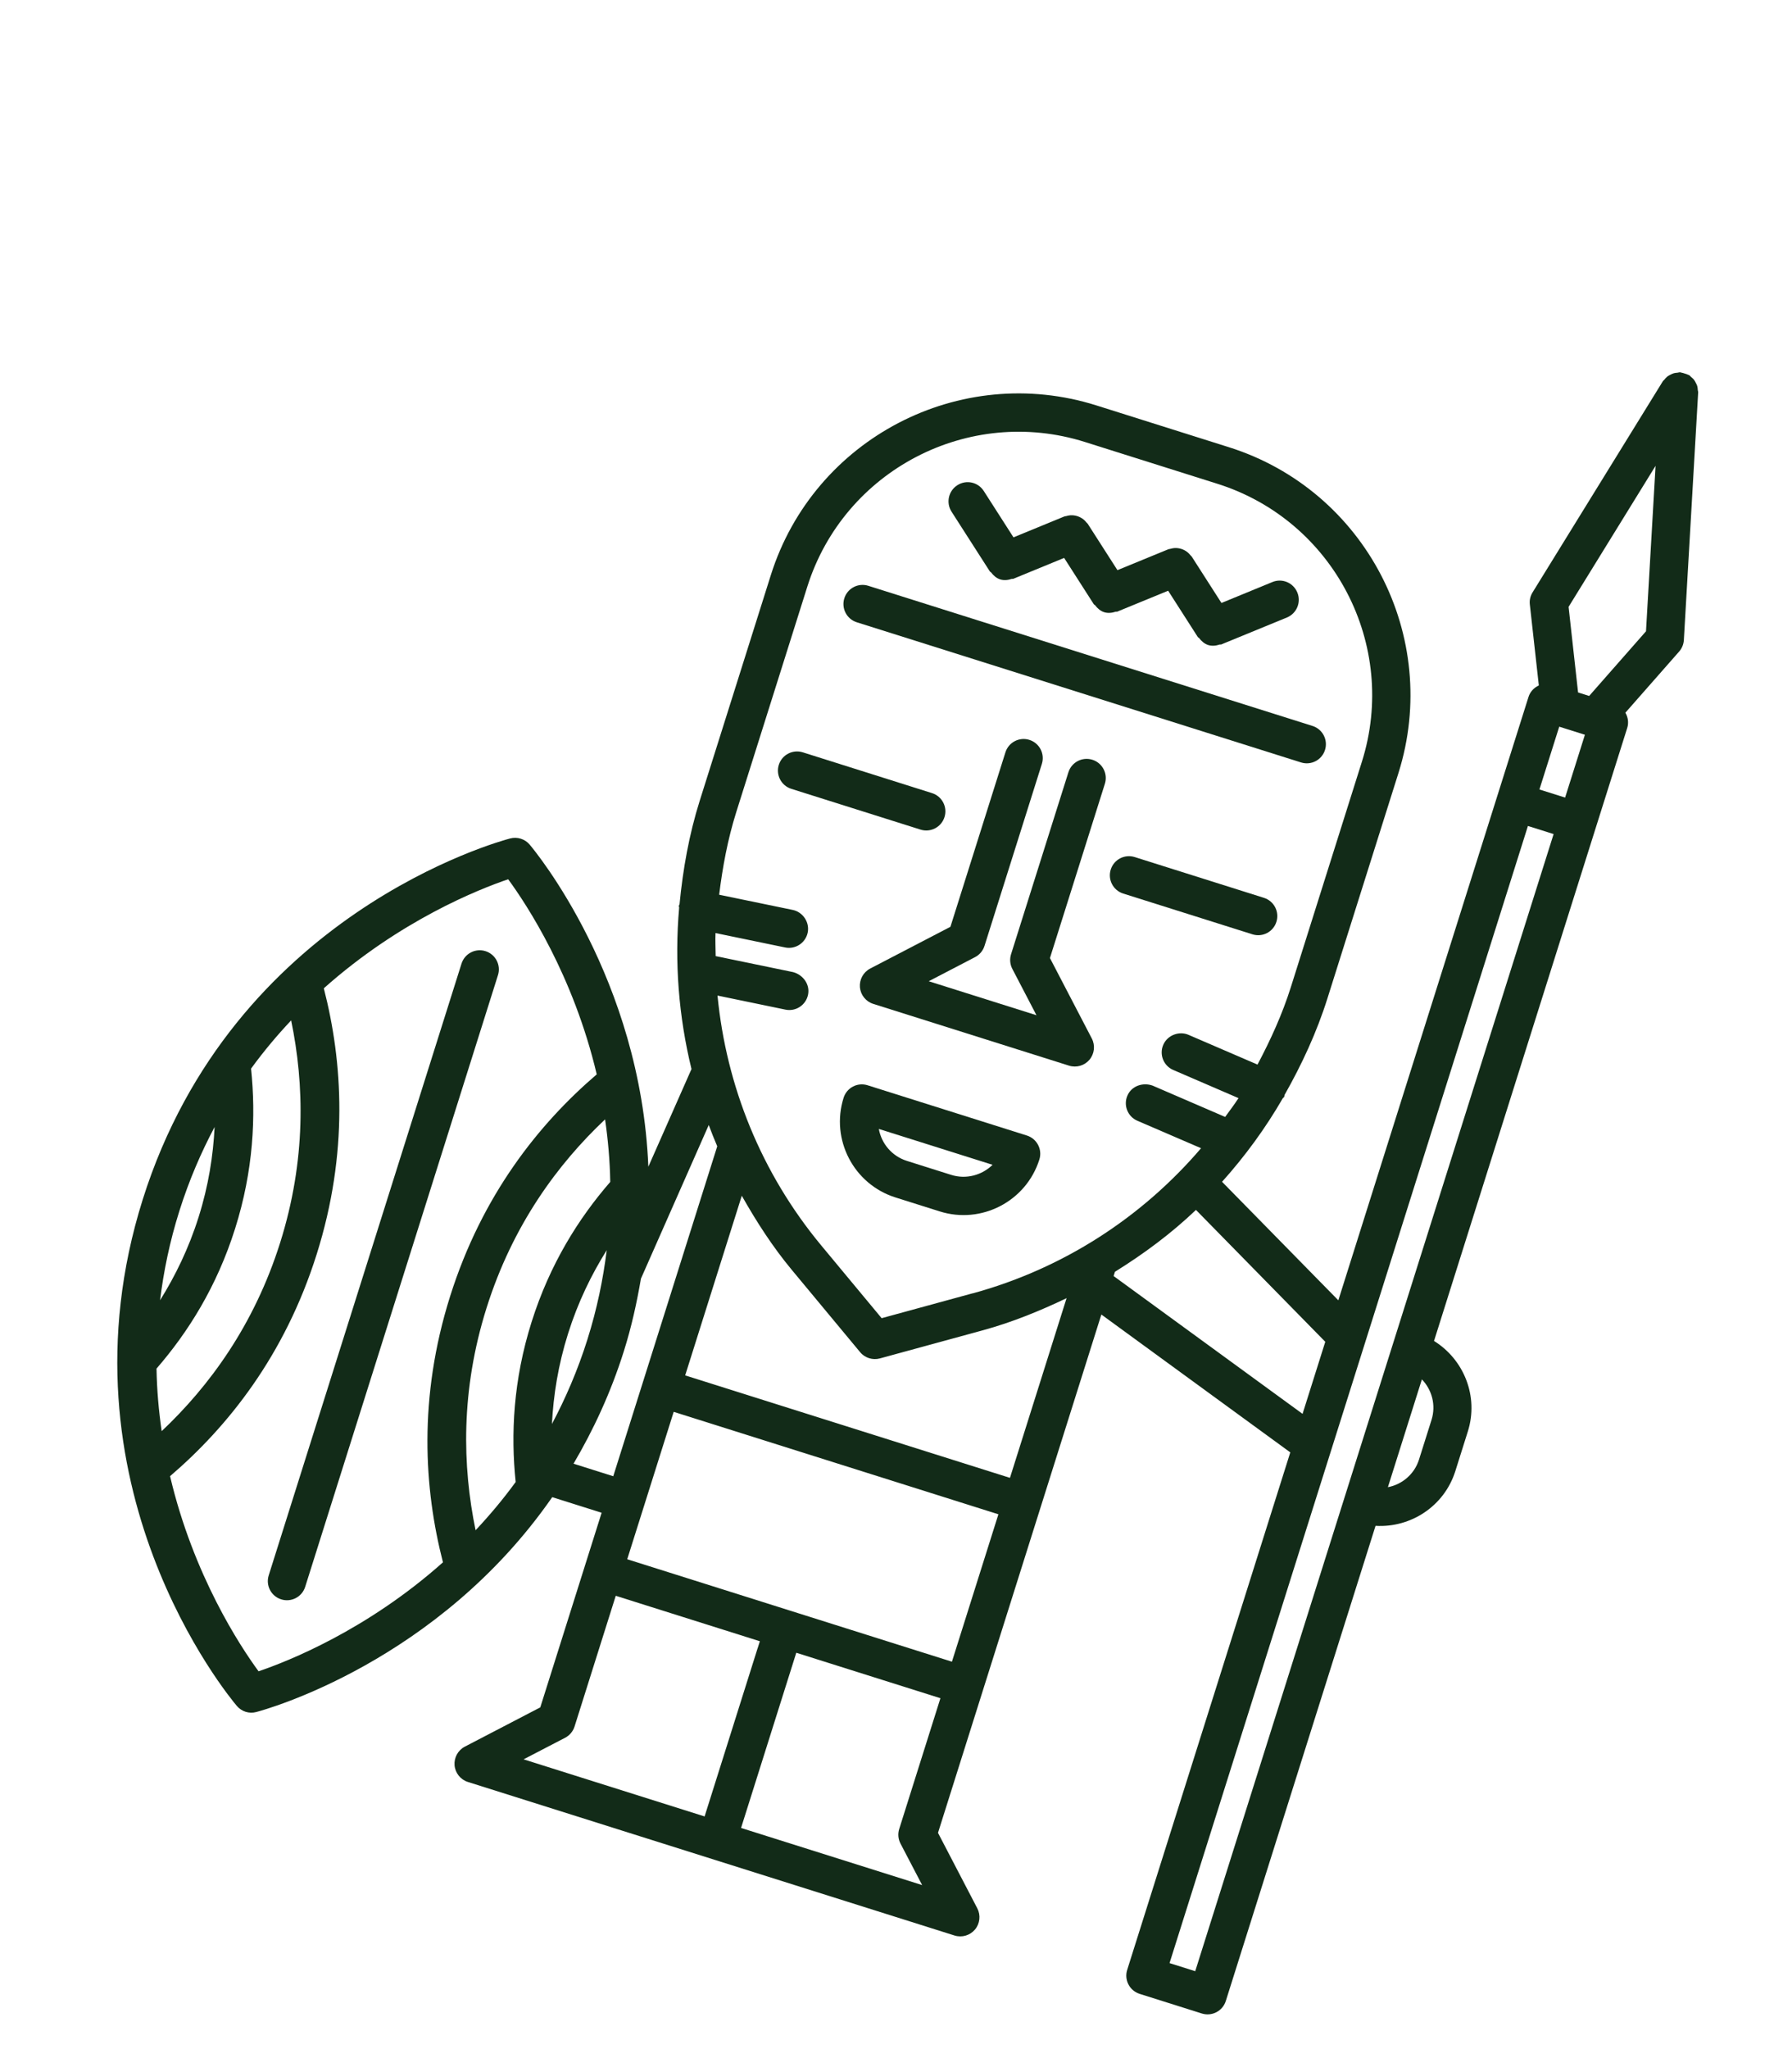 <svg width="147" height="168" viewBox="0 0 147 168" fill="none" xmlns="http://www.w3.org/2000/svg">
<path d="M117.638 109.931L133.482 59.687C133.62 59.249 133.547 58.803 133.332 58.433L137.74 53.421C137.972 53.159 138.107 52.825 138.129 52.476L139.302 32.177C139.307 32.107 139.279 32.047 139.272 31.981C139.265 31.864 139.256 31.752 139.224 31.64C139.197 31.554 139.156 31.48 139.114 31.399C139.064 31.298 139.016 31.202 138.945 31.115C138.882 31.037 138.808 30.98 138.73 30.915C138.668 30.865 138.628 30.798 138.557 30.755C138.534 30.741 138.508 30.74 138.484 30.729C138.397 30.681 138.303 30.658 138.207 30.628C138.105 30.596 138.006 30.558 137.901 30.545C137.875 30.543 137.852 30.529 137.826 30.525C137.746 30.52 137.676 30.549 137.599 30.558C137.498 30.567 137.401 30.571 137.304 30.601C137.196 30.631 137.102 30.683 137.004 30.733C136.923 30.776 136.843 30.815 136.77 30.873C136.68 30.943 136.609 31.029 136.536 31.122C136.492 31.175 136.434 31.208 136.398 31.268L125.718 48.569C125.532 48.867 125.452 49.218 125.495 49.567L126.232 56.197C125.843 56.377 125.524 56.7 125.386 57.138L109.785 106.61L100.247 96.892C102.129 94.794 103.8 92.517 105.225 90.05C105.255 89.999 105.316 89.987 105.341 89.931C105.365 89.877 105.358 89.824 105.375 89.769C106.784 87.28 108.006 84.661 108.888 81.864L114.715 63.385C118.247 52.184 112.011 40.199 100.81 36.666L89.949 33.242C78.748 29.709 66.764 35.95 63.232 47.151L57.405 65.63C56.521 68.433 56.019 71.282 55.744 74.132C55.729 74.181 55.697 74.219 55.687 74.27C55.677 74.324 55.718 74.368 55.711 74.42C55.319 78.89 55.673 83.346 56.725 87.654C56.724 87.661 56.715 87.665 56.714 87.671L53.185 95.655C52.552 80.245 43.925 69.808 43.446 69.243C43.058 68.785 42.435 68.589 41.854 68.741C40.923 68.984 19.087 74.942 11.711 98.333C4.335 121.725 18.806 139.132 19.427 139.863C19.62 140.09 19.872 140.258 20.15 140.346C20.427 140.433 20.726 140.443 21.018 140.365C21.761 140.172 35.902 136.284 45.3 122.748L49.352 124.026L44.32 139.983L38.127 143.204C37.566 143.498 37.237 144.103 37.288 144.736C37.346 145.368 37.776 145.907 38.381 146.098L78.303 158.687C78.907 158.877 79.569 158.682 79.979 158.198C80.387 157.71 80.461 157.024 80.171 156.462L76.945 150.27L90.346 107.774L105.844 119.076L92.465 161.505C92.204 162.331 92.662 163.211 93.489 163.472L98.587 165.08C99.413 165.34 100.293 164.882 100.554 164.056L112.838 125.099C115.724 125.27 118.475 123.493 119.383 120.612L120.409 117.359C121.317 114.481 120.082 111.451 117.621 109.932L117.638 109.931ZM13.13 106.606C13.421 104.243 13.921 101.797 14.715 99.281C15.509 96.764 16.492 94.494 17.605 92.397C17.488 94.733 17.108 97.197 16.294 99.778C15.48 102.36 14.377 104.609 13.13 106.606ZM12.839 112.207C15.426 109.229 17.786 105.487 19.288 100.723C20.791 95.958 21.002 91.535 20.595 87.613C21.642 86.173 22.746 84.867 23.883 83.659C24.966 88.89 25.119 95.105 22.98 101.887C20.841 108.668 17.148 113.671 13.263 117.335C13.025 115.694 12.87 113.99 12.839 112.207ZM21.21 137.025C19.706 134.977 15.867 129.162 13.95 121.027C18.679 116.978 23.353 111.156 25.978 102.832C28.602 94.508 28.117 87.059 26.563 81.029C32.802 75.469 39.28 72.904 41.687 72.089C43.191 74.137 47.03 79.952 48.951 88.085C44.222 92.134 39.547 97.96 36.922 106.283C34.298 114.607 34.785 122.061 36.336 128.09C30.097 133.649 23.617 136.211 21.21 137.025ZM39.013 125.459C37.931 120.225 37.775 114.011 39.914 107.227C42.053 100.442 45.746 95.442 49.635 91.776C49.873 93.418 50.028 95.121 50.06 96.901C47.472 99.882 45.108 103.626 43.605 108.391C42.103 113.155 41.892 117.578 42.301 121.505C41.254 122.944 40.146 124.253 39.012 125.462L39.013 125.459ZM45.276 116.75C45.397 114.397 45.783 111.925 46.6 109.335C47.417 106.744 48.519 104.498 49.77 102.499C49.478 104.865 48.977 107.311 48.182 109.834C47.386 112.357 46.394 114.644 45.276 116.75ZM47.046 120.007C48.654 117.272 50.085 114.238 51.176 110.778C51.818 108.743 52.243 106.771 52.577 104.832L58.139 92.237C58.357 92.824 58.59 93.406 58.836 93.982L50.306 121.032L47.044 120.003L47.046 120.007ZM62.151 135.125L57.799 148.925L42.95 144.243L46.359 142.473C46.728 142.281 47.006 141.948 47.132 141.551L50.511 130.834L62.332 134.561L62.154 135.126L62.151 135.125ZM51.452 127.838L55.264 115.752L81.9 124.152L78.088 136.238L51.452 127.838ZM56.207 112.761L60.85 98.035C62.048 100.152 63.371 102.214 64.962 104.126L70.558 110.861C70.754 111.099 71.014 111.266 71.294 111.355C71.575 111.443 71.883 111.455 72.18 111.373L80.628 109.066C83.029 108.409 85.299 107.481 87.493 106.433L82.848 121.165L56.212 112.766L56.207 112.761ZM75.643 154.552L60.79 149.869L65.32 135.504L77.144 139.232L73.765 149.949C73.639 150.347 73.676 150.779 73.868 151.148L75.646 154.553L75.643 154.552ZM79.794 106.033L72.322 108.074L67.372 102.116C62.44 96.177 59.576 89.035 58.858 81.624L64.428 82.776C65.278 82.953 66.107 82.408 66.284 81.558C66.46 80.708 65.876 79.924 65.065 79.702L58.708 78.389C58.7 77.759 58.668 77.129 58.694 76.499L64.401 77.679C65.251 77.855 66.08 77.31 66.257 76.46C66.431 75.606 65.852 74.776 65.038 74.604L58.993 73.356C59.276 71.082 59.693 68.813 60.398 66.577L66.225 48.098C69.237 38.547 79.455 33.228 89.003 36.239L99.865 39.664C109.413 42.675 114.732 52.893 111.72 62.444L105.893 80.923C105.188 83.159 104.228 85.257 103.155 87.282L97.487 84.84C96.728 84.516 95.771 84.862 95.424 85.661C95.078 86.457 95.447 87.384 96.245 87.724L101.596 90.032C101.255 90.565 100.869 91.06 100.5 91.574L94.546 89.005C93.757 88.722 92.823 89.028 92.483 89.826C92.137 90.622 92.506 91.549 93.304 91.889L98.525 94.139C93.685 99.797 87.239 104.003 79.795 106.04L79.794 106.033ZM106.85 115.918L91.351 104.619L91.461 104.27C93.844 102.79 96.089 101.122 98.106 99.198L108.714 110.009L106.849 115.921L106.85 115.918ZM114.233 110.278L98.046 161.613L95.939 160.949L125.338 67.718L127.445 68.382L114.233 110.278ZM128.388 65.391L126.281 64.727L127.906 59.577L130.012 60.241L128.388 65.391ZM130.361 57.059L129.451 56.772L128.673 49.755L135.808 38.192L135.023 51.758L130.361 57.059ZM116.403 119.666C116.023 120.872 115.013 121.709 113.851 121.93L116.639 113.091C117.462 113.941 117.81 115.203 117.43 116.409L116.404 119.663L116.403 119.666Z" fill="#122B18"/>
<path d="M70.285 51.019L106.725 62.51C107.552 62.771 108.432 62.312 108.692 61.486C108.953 60.66 108.495 59.779 107.668 59.519L71.228 48.028C70.402 47.767 69.522 48.225 69.261 49.052C69.001 49.878 69.459 50.759 70.285 51.019Z" fill="#122B18"/>
<path d="M86.125 78.558L90.635 64.258C90.895 63.432 90.437 62.551 89.611 62.291C88.784 62.03 87.904 62.488 87.643 63.315L82.938 78.235C82.813 78.633 82.85 79.065 83.042 79.434L85.023 83.236L76.185 80.449L79.989 78.471C80.358 78.279 80.636 77.946 80.761 77.548L85.466 62.628C85.727 61.802 85.268 60.921 84.442 60.661C83.615 60.4 82.735 60.858 82.475 61.685L77.965 75.985L71.379 79.411C70.818 79.706 70.488 80.31 70.539 80.944C70.598 81.576 71.028 82.115 71.632 82.305L87.697 87.371C88.301 87.561 88.963 87.367 89.373 86.882C89.781 86.394 89.855 85.709 89.564 85.146L86.135 78.561L86.125 78.558Z" fill="#122B18"/>
<path d="M77.478 66.992C77.739 66.166 77.281 65.285 76.454 65.025L65.855 61.682C65.028 61.422 64.148 61.88 63.887 62.706C63.627 63.533 64.085 64.413 64.911 64.674L75.511 68.016C76.337 68.277 77.218 67.819 77.478 66.992Z" fill="#122B18"/>
<path d="M104.706 75.578C104.967 74.752 104.509 73.872 103.682 73.611L93.083 70.269C92.256 70.008 91.376 70.466 91.115 71.293C90.855 72.119 91.313 72.999 92.139 73.26L102.739 76.602C103.565 76.863 104.446 76.405 104.706 75.578Z" fill="#122B18"/>
<path d="M84.233 93.097L71.169 88.978C70.343 88.717 69.463 89.175 69.202 90.002C68.121 93.428 70.03 97.095 73.456 98.175L77.083 99.319C80.509 100.4 84.18 98.492 85.26 95.066C85.521 94.239 85.062 93.359 84.236 93.098L84.233 93.097ZM78.024 96.324L74.398 95.18C73.161 94.79 72.305 93.754 72.092 92.558L81.421 95.499C80.555 96.352 79.258 96.713 78.024 96.324Z" fill="#122B18"/>
<path d="M81.198 46.852C81.22 46.889 81.27 46.892 81.296 46.927C81.495 47.19 81.742 47.407 82.047 47.503C82.353 47.599 82.678 47.566 82.993 47.462C83.034 47.448 83.077 47.475 83.116 47.457L87.292 45.742L89.728 49.542C89.75 49.579 89.8 49.581 89.827 49.617C90.025 49.88 90.272 50.096 90.578 50.193C90.883 50.289 91.209 50.256 91.523 50.152C91.564 50.138 91.607 50.165 91.646 50.147L95.825 48.433L98.261 52.233C98.284 52.27 98.334 52.272 98.36 52.308C98.558 52.57 98.805 52.787 99.111 52.884C99.416 52.98 99.742 52.947 100.056 52.843C100.098 52.829 100.14 52.856 100.18 52.837L105.566 50.627C106.369 50.297 106.753 49.38 106.422 48.578C106.09 47.771 105.174 47.387 104.373 47.721L100.198 49.436L97.761 45.636C97.729 45.589 97.68 45.56 97.647 45.515C97.576 45.428 97.506 45.349 97.419 45.281C97.344 45.22 97.268 45.169 97.181 45.121C97.091 45.072 97.002 45.034 96.903 45.003C96.805 44.972 96.712 44.953 96.611 44.941C96.516 44.931 96.421 44.929 96.324 44.935C96.216 44.946 96.111 44.967 96.006 44.998C95.953 45.015 95.898 45.008 95.843 45.031L91.665 46.745L89.228 42.945C89.197 42.895 89.144 42.868 89.111 42.824C89.043 42.738 88.972 42.661 88.888 42.594C88.81 42.529 88.731 42.48 88.644 42.432C88.554 42.384 88.468 42.346 88.369 42.315C88.27 42.284 88.178 42.265 88.076 42.253C87.978 42.243 87.887 42.241 87.79 42.248C87.679 42.257 87.577 42.279 87.472 42.31C87.419 42.327 87.364 42.32 87.313 42.341L83.138 44.056L80.701 40.256C80.231 39.522 79.263 39.311 78.531 39.782C77.8 40.251 77.589 41.221 78.057 41.952L81.201 46.853L81.198 46.852Z" fill="#122B18"/>
<path d="M39.825 77.982C38.999 77.721 38.119 78.179 37.858 79.006L22.043 129.16C21.782 129.987 22.24 130.867 23.067 131.127C23.893 131.388 24.773 130.93 25.034 130.103L40.849 79.949C41.11 79.123 40.652 78.242 39.825 77.982Z" fill="#122B18"/>
</svg>

